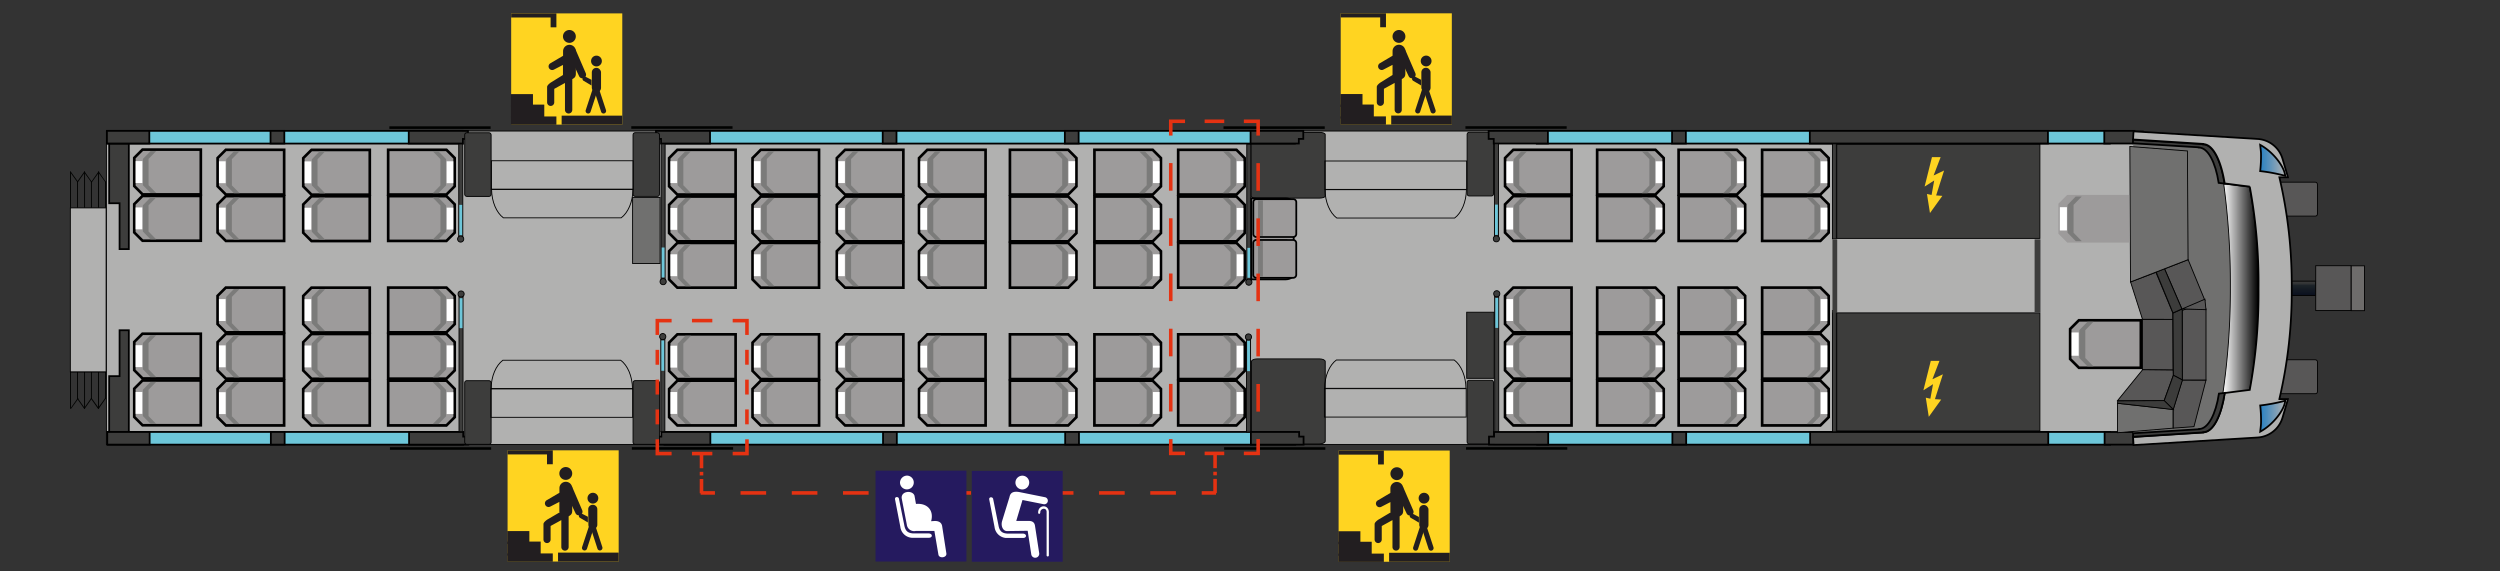 <svg xmlns="http://www.w3.org/2000/svg" xmlns:xlink="http://www.w3.org/1999/xlink" viewBox="0 0 700 160"><rect x="0" y="0" width="700" height="160" fill="#333333" stroke="none"/><defs><style>.cls-1,.cls-14{fill:#b1b1b0;}.cls-1,.cls-10,.cls-11,.cls-12,.cls-13,.cls-14,.cls-15,.cls-16,.cls-17,.cls-19,.cls-2,.cls-22,.cls-3,.cls-4,.cls-6,.cls-8{stroke:#000;}.cls-1,.cls-10,.cls-11,.cls-12,.cls-13,.cls-14,.cls-15,.cls-16,.cls-17,.cls-19,.cls-2,.cls-22,.cls-26,.cls-27,.cls-28,.cls-29,.cls-3,.cls-30,.cls-31,.cls-32,.cls-33,.cls-34,.cls-35,.cls-4,.cls-6,.cls-8{stroke-miterlimit:10;}.cls-1,.cls-10,.cls-11,.cls-12,.cls-13,.cls-17,.cls-3,.cls-6,.cls-8{stroke-width:0.25px;}.cls-2,.cls-3,.cls-5{fill:#3d3d3c;}.cls-14,.cls-15,.cls-16,.cls-2,.cls-22,.cls-4{stroke-width:0.5px;}.cls-4,.cls-7{fill:#6dc6d9;}.cls-26,.cls-27,.cls-28,.cls-29,.cls-30,.cls-31,.cls-32,.cls-33,.cls-34,.cls-35,.cls-6{fill:none;}.cls-8,.cls-9{fill:#70706f;}.cls-10{fill:url(#linear-gradient);}.cls-11{fill:#585757;}.cls-12{fill:url(#linear-gradient-2);}.cls-13{fill:#3c3c3b;}.cls-15{fill:url(#Fading_Sky_2);}.cls-16{fill:url(#Fading_Sky_2-2);}.cls-17{fill:#6e6c6b;}.cls-18{fill:#000100;}.cls-19,.cls-22,.cls-23{fill:#9d9b9b;}.cls-19{stroke-width:0.75px;}.cls-20{fill:#7b7b7a;}.cls-21,.cls-37{fill:#fff;}.cls-24,.cls-38{fill:#ffd421;}.cls-25{fill:#221e20;}.cls-26,.cls-27,.cls-28,.cls-29,.cls-30,.cls-31,.cls-32,.cls-33,.cls-34,.cls-35{stroke:#e53212;}.cls-27{stroke-dasharray:5.49 5.49;}.cls-28{stroke-dasharray:7.73 7.73;}.cls-29{stroke-dasharray:7.73 7.73 7.73 7.73;}.cls-30{stroke-dasharray:5.7 5.7;}.cls-31{stroke-dasharray:4.17 4.17;}.cls-32{stroke-dasharray:4.17 4.17 4.17 4.17;}.cls-33{stroke-dasharray:1 1;}.cls-34{stroke-dasharray:7.17 7.17;}.cls-35{stroke-dasharray:7.17 7.17 7.17 7.17;}.cls-36{fill:#251a5f;}.cls-37,.cls-38{fill-rule:evenodd;}</style><linearGradient id="linear-gradient" x1="644.75" y1="82.75" x2="644.75" y2="78.71" gradientUnits="userSpaceOnUse"><stop offset="0.1" stop-color="#0c111f"/><stop offset="0.71" stop-color="#07131d" stop-opacity="0.5"/><stop offset="1" stop-color="#6a6968" stop-opacity="0"/></linearGradient><linearGradient id="linear-gradient-2" x1="622.35" y1="81.02" x2="632.27" y2="81.02" gradientUnits="userSpaceOnUse"><stop offset="0" stop-color="#fff"/><stop offset="1"/></linearGradient><linearGradient id="Fading_Sky_2" x1="632.85" y1="44.9" x2="639.85" y2="44.9" gradientUnits="userSpaceOnUse"><stop offset="0" stop-color="#2780c2"/><stop offset="1" stop-color="#2780c2" stop-opacity="0"/></linearGradient><linearGradient id="Fading_Sky_2-2" x1="632.86" y1="-14.56" x2="639.86" y2="-14.56" gradientTransform="matrix(1, 0, 0, -1, 0, 101.98)" xlink:href="#Fading_Sky_2"/></defs><title>Type72_vogn4_BMb72</title><g id="Type72_vogn4_BMb72"><g id="VOGNKASSE"><rect class="cls-1" x="29.79" y="36.69" width="570.33" height="87.75"/><polygon class="cls-2" points="33.48 69.75 36.07 69.75 36.07 40.13 30.57 40.13 30.57 56.91 33.48 56.91 33.48 69.75"/><polygon class="cls-2" points="33.48 92.47 33.48 105.32 30.57 105.32 30.57 121.05 36.07 121.05 36.07 92.47 33.48 92.47"/><rect class="cls-3" x="410.79" y="106.48" width="7.39" height="17.82" rx="0.57" ry="0.57"/><path class="cls-3" d="M371.05,54.88c0,.33-.71.59-1.59.59H351.84c-.88,0-1.59-.26-1.59-.59V37.65c0-.32.71-.58,1.59-.58h17.62c.88,0,1.59.26,1.59.58Z"/><rect class="cls-3" x="410.79" y="37.05" width="7.39" height="17.82" rx="0.57" ry="0.57"/><path class="cls-3" d="M369.47,100.49H352c-.88,0-1.59.34-1.59.76V121h12.49v3.27h6.58c.87,0,1.58-.34,1.58-.76v-22.3C371.05,100.83,370.34,100.49,369.47,100.49Z"/><rect class="cls-4" x="185.97" y="36.64" width="176.59" height="3.56"/><rect class="cls-2" x="247.16" y="36.64" width="3.86" height="3.54"/><rect class="cls-2" x="298.16" y="36.64" width="3.86" height="3.54"/><rect class="cls-4" x="30.12" y="36.64" width="99.43" height="3.56"/><rect class="cls-2" x="75.75" y="36.64" width="3.86" height="3.54"/><rect class="cls-2" x="29.94" y="36.64" width="11.87" height="3.54"/><polygon class="cls-2" points="131.03 38.9 129.61 38.9 129.61 40.19 114.45 40.19 114.45 36.64 129.61 36.64 129.61 36.65 131.03 36.65 131.03 38.9"/><polygon class="cls-2" points="363.67 38.89 363.67 40.19 350.16 40.19 350.16 36.64 363.46 36.64 363.46 36.64 364.92 36.64 364.92 38.89 363.67 38.89"/><rect class="cls-4" x="430.31" y="36.64" width="160.43" height="3.56"/><rect class="cls-2" x="468.18" y="36.64" width="3.86" height="3.54"/><rect class="cls-2" x="506.75" y="36.64" width="66.67" height="3.54"/><polygon class="cls-2" points="416.82 38.9 418.25 38.9 418.25 40.19 433.41 40.19 433.41 36.64 418.25 36.64 418.25 36.65 416.82 36.65 416.82 38.9"/><polygon class="cls-2" points="198.81 40.19 185.08 40.19 185.08 38.89 183.67 38.89 183.67 36.64 185.13 36.64 185.13 36.64 198.81 36.64 198.81 40.19"/><rect class="cls-2" x="589.2" y="36.64" width="8.45" height="3.54"/><rect class="cls-4" x="186.06" y="120.94" width="176.59" height="3.56"/><rect class="cls-2" x="247.25" y="120.95" width="3.86" height="3.54"/><rect class="cls-2" x="298.25" y="120.95" width="3.86" height="3.54"/><rect class="cls-4" x="30.21" y="120.94" width="99.43" height="3.56"/><rect class="cls-2" x="75.84" y="120.95" width="3.86" height="3.54"/><rect class="cls-2" x="30.03" y="120.95" width="11.87" height="3.54"/><polygon class="cls-2" points="131.12 122.25 129.7 122.25 129.7 120.95 114.54 120.95 114.54 124.5 129.7 124.5 129.7 124.49 131.12 124.49 131.12 122.25"/><polygon class="cls-2" points="363.76 122.25 363.76 120.95 350.25 120.95 350.25 124.5 363.55 124.5 363.55 124.5 365 124.5 365 122.25 363.76 122.25"/><rect class="cls-4" x="430.4" y="120.94" width="160.43" height="3.56"/><rect class="cls-2" x="468.27" y="120.95" width="3.86" height="3.54"/><rect class="cls-2" x="506.84" y="120.95" width="66.67" height="3.54"/><polygon class="cls-2" points="416.92 122.25 418.34 122.25 418.34 120.95 433.5 120.95 433.5 124.5 418.34 124.5 418.34 124.49 416.92 124.49 416.92 122.25"/><polygon class="cls-2" points="198.9 120.95 185.17 120.95 185.17 122.25 183.76 122.25 183.76 124.5 185.21 124.5 185.21 124.5 198.9 124.5 198.9 120.95"/><rect class="cls-2" x="589.29" y="120.95" width="8.07" height="3.54"/><rect class="cls-3" x="514.29" y="40.42" width="56.88" height="26.33"/><rect class="cls-3" x="514.29" y="87.61" width="56.88" height="33.02"/><rect class="cls-3" x="513.08" y="40.28" width="1.09" height="26.6"/><rect class="cls-3" x="513.08" y="86.94" width="1.09" height="33.97"/><rect class="cls-5" x="569.69" y="67.02" width="1.64" height="20.46"/><rect class="cls-5" x="513.09" y="67.06" width="1.33" height="20.46"/><rect class="cls-3" x="130.12" y="106.59" width="7.39" height="17.82" rx="0.57" ry="0.57"/><rect class="cls-3" x="177.25" y="106.58" width="7.39" height="17.82" rx="0.57" ry="0.57"/><rect class="cls-3" x="130.12" y="37.17" width="7.39" height="17.82" rx="0.57" ry="0.57"/><rect class="cls-3" x="177.25" y="37.16" width="7.39" height="17.82" rx="0.57" ry="0.57"/><path class="cls-6" d="M171.45,53.06H137.64c.06,3.5,1.39,6.5,3.3,7.93h33c1.91-1.43,3.24-4.43,3.3-7.93h-5.76Z"/><rect class="cls-6" x="137.59" y="45.01" width="39.7" height="7.95"/><path class="cls-6" d="M404.83,53.12H371c.05,3.5,1.38,6.5,3.3,7.93h33c1.91-1.43,3.24-4.43,3.3-7.93h-5.76Z"/><rect class="cls-6" x="370.97" y="45.08" width="39.7" height="7.95"/><path class="cls-6" d="M171.31,108.8H137.5c.06-3.5,1.39-6.51,3.3-7.93h33c1.92,1.42,3.25,4.43,3.3,7.93h-5.75Z"/><rect class="cls-6" x="137.45" y="108.9" width="39.7" height="7.95"/><path class="cls-6" d="M404.69,108.73H370.88c.06-3.51,1.39-6.51,3.3-7.93h33c1.91,1.42,3.24,4.42,3.3,7.93Z"/><rect class="cls-6" x="370.83" y="108.83" width="39.7" height="7.95"/><rect class="cls-3" x="418.51" y="82.73" width="1.13" height="38.08"/><rect class="cls-7" x="418.69" y="83.43" width="0.8" height="8.38"/><rect class="cls-3" x="418.44" y="40.25" width="1.13" height="26.01"/><circle class="cls-3" cx="418.98" cy="66.86" r="0.86"/><rect class="cls-7" x="418.6" y="57.29" width="0.8" height="8.49"/><circle class="cls-3" cx="419.09" cy="82.25" r="0.86"/><rect class="cls-3" x="128.52" y="82.8" width="1.13" height="38.08"/><rect class="cls-7" x="128.7" y="83.5" width="0.8" height="8.38"/><rect class="cls-3" x="128.45" y="40.32" width="1.13" height="26.01"/><path class="cls-3" d="M129.85,66.93a.86.86,0,1,0-.86.86A.86.86,0,0,0,129.85,66.93Z"/><rect class="cls-7" x="128.61" y="57.36" width="0.8" height="8.49"/><circle class="cls-3" cx="129.1" cy="82.32" r="0.86"/><rect class="cls-3" x="185.1" y="40.3" width="1.13" height="38.08"/><rect class="cls-7" x="185.27" y="69.3" width="0.8" height="8.38"/><rect class="cls-3" x="185.03" y="94.86" width="1.13" height="26.01"/><path class="cls-3" d="M186.43,94.25a.86.86,0,1,1-.86-.86A.86.86,0,0,1,186.43,94.25Z"/><rect class="cls-7" x="185.18" y="95.33" width="0.8" height="8.49"/><path class="cls-3" d="M186.54,78.86a.86.86,0,1,1-.86-.86A.86.86,0,0,1,186.54,78.86Z"/><rect class="cls-3" x="349.1" y="40.4" width="1.13" height="38.08"/><rect class="cls-7" x="349.28" y="69.4" width="0.8" height="8.38"/><rect class="cls-3" x="349.03" y="94.95" width="1.13" height="26.01"/><path class="cls-3" d="M350.43,94.35a.86.86,0,1,1-.85-.86A.86.86,0,0,1,350.43,94.35Z"/><rect class="cls-7" x="349.19" y="95.43" width="0.8" height="8.49"/><path class="cls-3" d="M350.54,79a.86.86,0,1,1-.86-.86A.86.86,0,0,1,350.54,79Z"/><rect class="cls-3" x="410.68" y="87.42" width="7.69" height="18.51"/><rect class="cls-8" x="177.13" y="55.27" width="7.69" height="18.51"/><polygon class="cls-9" points="635.81 41.93 597.3 39.92 597.3 77.01 603.6 77.01 603.6 112.26 597.3 112.26 597.3 121.76 636.13 119.5 635.81 41.93"/><rect class="cls-10" x="641.1" y="78.71" width="7.3" height="4.04"/><rect class="cls-11" x="636.5" y="51.01" width="12.38" height="9.5" rx="0.57" ry="0.57"/><rect class="cls-11" x="636.51" y="100.74" width="12.38" height="9.5" rx="0.57" ry="0.57"/><path class="cls-12" d="M629.82,52.38l-7.18-.88a207.85,207.85,0,0,1,1.86,28.55,203.19,203.19,0,0,1-2.15,30.49l7.47-.92A147.07,147.07,0,0,0,632.27,81,147.07,147.07,0,0,0,629.82,52.38Z"/><path class="cls-2" d="M616.89,40.43h0v-.07l-19.63-1.24-.06,1,18.45,1.13v.05h0c2.54,0,4.7,4.11,5.58,9.91l1.09.13h0l.54.06v0C621.92,45,619.6,40.43,616.89,40.43Z"/><polygon class="cls-8" points="608.48 114.63 592.88 112.93 592.92 121.16 608.48 119.88 608.48 114.63"/><polygon class="cls-11" points="608.45 103.62 599.88 103.55 599.88 89.43 608.38 89.43 608.45 103.62"/><polygon class="cls-11" points="608.38 87.6 603.65 76.25 596.56 78.94 599.9 89.41 608.38 89.42 608.38 87.6"/><polygon class="cls-11" points="608.52 105.11 605.95 112.2 592.89 112.2 599.94 103.52 608.48 103.62 608.52 105.11"/><polygon class="cls-11" points="608.51 119.88 614.31 119.46 617.68 106.44 611.05 106.4 608.51 114.6 608.51 119.88"/><rect class="cls-11" x="611.05" y="86.5" width="6.63" height="19.9"/><polygon class="cls-13" points="611.05 106.37 608.55 105.05 608.44 87.69 611.01 86.51 611.05 106.37"/><polygon class="cls-11" points="617.4 84.18 611.11 86.91 606.08 75.28 612.67 72.7 617.4 84.18"/><polygon class="cls-13" points="608.51 114.64 605.98 112.18 608.55 105.09 611.08 106.41 608.51 114.64"/><polygon class="cls-13" points="610.91 86.5 608.44 87.61 603.75 76.2 606.06 75.25 610.91 86.5"/><polygon class="cls-13" points="608.51 114.68 592.92 112.91 592.95 112.25 605.98 112.17 608.51 114.68"/><polygon class="cls-11" points="611.01 86.49 617.37 83.77 617.67 86.71 611.01 86.49"/><polygon class="cls-8" points="612.66 72.7 596.54 78.95 596.36 41.02 612.48 42.27 612.66 72.7"/><path class="cls-14" d="M641.69,80.72h0a132.14,132.14,0,0,0-3.46-31.07h2.39l-.15-.56-1.41-4.78a7.76,7.76,0,0,0-6.92-5.4h0l-34.75-2.13-.14,2.27,19.66,1.24v.07h0c2.72,0,5,4.57,6,11l1.17.15h0l3.47.45,2.38.29a147,147,0,0,1,2.45,28.46h0a147.19,147.19,0,0,1-2.45,28.46l-2.38.29-3.47.44h0l-1.17.15c-.94,6.45-3.26,11-6,11h0v.06l-19.65,1.25.14,2.26,34.74-2.12h0a7.78,7.78,0,0,0,6.92-5.41l1.41-4.78.14-.56h-2.39A132,132,0,0,0,641.69,80.72Z"/><path class="cls-2" d="M616.92,121h0v.06l-19.64,1.25,0-1,18.45-1.13v-.06h0c2.53,0,4.7-4.11,5.57-9.91l1.1-.13h0l.54-.07v0C621.94,116.48,619.63,121,616.92,121Z"/><path class="cls-15" d="M632.85,47.91a47.18,47.18,0,0,1,7,1.32c-.16-2.36-3.16-6.57-7-8.67.08.88.21,1.66.23,2.46A37.28,37.28,0,0,1,632.85,47.91Z"/><path class="cls-16" d="M632.86,113.53a47.08,47.08,0,0,0,7-1.33c-.16,2.37-3.16,6.57-7,8.67.08-.87.21-1.65.23-2.45A37.19,37.19,0,0,0,632.86,113.53Z"/><rect class="cls-11" x="648.4" y="74.4" width="9.93" height="12.56"/><rect class="cls-17" x="658.34" y="74.43" width="3.72" height="12.56"/><path class="cls-18" d="M29.54,51.07l.07,0a.12.12,0,0,0,0-.17L27.7,48.1a.13.13,0,0,0-.21.14l2,2.78A.12.12,0,0,0,29.54,51.07Z"/><path class="cls-18" d="M25.64,51.06a.14.14,0,0,0,.1-.06l2-2.77a.13.13,0,0,0-.21-.15l-1.95,2.78a.13.13,0,0,0,0,.17A.13.13,0,0,0,25.64,51.06Z"/><path class="cls-18" d="M25.62,51.06a.09.09,0,0,0,.07,0,.12.12,0,0,0,0-.17l-1.95-2.78a.13.13,0,0,0-.17,0,.13.13,0,0,0,0,.18L25.52,51A.11.11,0,0,0,25.62,51.06Z"/><path class="cls-18" d="M21.71,51a.16.16,0,0,0,.11,0l1.94-2.78a.12.12,0,0,0,0-.17.12.12,0,0,0-.17,0l-1.95,2.77a.14.14,0,0,0,0,.18Z"/><path class="cls-18" d="M21.75,51a.1.1,0,0,0,.07,0,.12.12,0,0,0,0-.17l-2-2.78a.12.12,0,0,0-.17,0,.12.12,0,0,0,0,.17L21.65,51A.12.12,0,0,0,21.75,51Z"/><path class="cls-18" d="M29.54,58.44a.13.13,0,0,0,.13-.13V50.92a.12.12,0,0,0-.13-.12.12.12,0,0,0-.12.12v7.39A.12.12,0,0,0,29.54,58.44Z"/><path class="cls-18" d="M25.6,58.39a.12.12,0,0,0,.12-.13V50.87a.12.12,0,0,0-.12-.13.13.13,0,0,0-.13.13v7.39A.13.13,0,0,0,25.6,58.39Z"/><path class="cls-18" d="M21.7,58.44a.12.12,0,0,0,.12-.12v-7.4a.12.12,0,0,0-.12-.12.12.12,0,0,0-.13.12v7.4A.13.13,0,0,0,21.7,58.44Z"/><path class="cls-18" d="M19.75,58.46a.12.12,0,0,0,.13-.12V48.15a.13.13,0,0,0-.13-.13.12.12,0,0,0-.12.13V58.34A.12.12,0,0,0,19.75,58.46Z"/><path class="cls-18" d="M27.58,58.46a.12.12,0,0,0,.12-.12V48.13a.12.12,0,0,0-.12-.12.13.13,0,0,0-.13.12V58.34A.12.12,0,0,0,27.58,58.46Z"/><path class="cls-18" d="M23.68,58.44a.13.13,0,0,0,.13-.13V48.13a.12.12,0,0,0-.13-.12.12.12,0,0,0-.12.12V58.31A.12.12,0,0,0,23.68,58.44Z"/><path class="cls-18" d="M19.72,58.46h9.77a.12.12,0,0,0,.12-.12.12.12,0,0,0-.12-.13H19.72a.13.13,0,0,0-.13.13A.12.12,0,0,0,19.72,58.46Z"/><path class="cls-18" d="M27.59,114.42a.14.14,0,0,0,.11-.06l1.94-2.77a.13.13,0,0,0,0-.18.14.14,0,0,0-.17,0l-2,2.78a.13.13,0,0,0,0,.17A.11.11,0,0,0,27.59,114.42Z"/><path class="cls-18" d="M27.58,114.43a.12.12,0,0,0,.08,0,.13.13,0,0,0,0-.17l-2-2.78a.13.13,0,0,0-.21.14l1.95,2.78A.14.14,0,0,0,27.58,114.43Z"/><path class="cls-18" d="M23.67,114.43a.12.12,0,0,0,.1-.05l1.95-2.78a.12.12,0,0,0-.2-.14l-1.95,2.78a.12.12,0,0,0,0,.17A.1.1,0,0,0,23.67,114.43Z"/><path class="cls-18" d="M23.66,114.45l.07,0a.13.13,0,0,0,0-.18l-1.94-2.77a.13.13,0,0,0-.18,0,.13.13,0,0,0,0,.17l1.95,2.78A.12.12,0,0,0,23.66,114.45Z"/><path class="cls-18" d="M19.8,114.46a.1.1,0,0,0,.1,0l2-2.77a.13.13,0,0,0,0-.18.13.13,0,0,0-.17,0l-1.95,2.78a.12.12,0,0,0,0,.17A.1.1,0,0,0,19.8,114.46Z"/><path class="cls-18" d="M29.54,111.67a.13.13,0,0,0,.13-.13v-7.39a.13.13,0,0,0-.13-.13.12.12,0,0,0-.12.13v7.39A.12.12,0,0,0,29.54,111.67Z"/><path class="cls-18" d="M25.6,111.72a.12.12,0,0,0,.12-.13V104.2a.12.12,0,0,0-.12-.12.12.12,0,0,0-.13.12v7.39A.13.13,0,0,0,25.6,111.72Z"/><path class="cls-18" d="M21.7,111.67a.12.12,0,0,0,.12-.13v-7.39a.12.12,0,0,0-.12-.13.13.13,0,0,0-.13.13v7.39A.13.13,0,0,0,21.7,111.67Z"/><path class="cls-18" d="M19.75,114.44a.13.13,0,0,0,.13-.12v-10.2a.12.12,0,0,0-.13-.12.12.12,0,0,0-.12.12v10.2A.12.12,0,0,0,19.75,114.44Z"/><path class="cls-18" d="M27.58,114.45a.12.12,0,0,0,.12-.12V104.12a.12.12,0,0,0-.12-.12.12.12,0,0,0-.13.12v10.21A.12.12,0,0,0,27.58,114.45Z"/><path class="cls-18" d="M23.68,114.45a.12.12,0,0,0,.13-.12V104.15a.13.13,0,0,0-.13-.13.12.12,0,0,0-.12.13v10.18A.12.12,0,0,0,23.68,114.45Z"/><path class="cls-18" d="M19.72,104.25h9.77a.12.12,0,0,0,.12-.13.12.12,0,0,0-.12-.12H19.72a.12.12,0,0,0-.13.12A.13.13,0,0,0,19.72,104.25Z"/><rect class="cls-1" x="19.69" y="58.21" width="10.02" height="45.91"/><rect class="cls-18" x="109.02" y="35.37" width="28.35" height="0.72"/><rect class="cls-18" x="176.76" y="35.34" width="28.35" height="0.72"/><rect class="cls-18" x="342.58" y="35.37" width="28.35" height="0.72"/><rect class="cls-18" x="410.32" y="35.34" width="28.35" height="0.72"/><rect class="cls-18" x="109.18" y="125.22" width="28.35" height="0.72"/><rect class="cls-18" x="176.92" y="125.2" width="28.35" height="0.72"/><rect class="cls-18" x="342.75" y="125.22" width="28.35" height="0.72"/><rect class="cls-18" x="410.49" y="125.2" width="28.35" height="0.72"/></g><g id="SETER_72" data-name="SETER 72"><polygon class="cls-19" points="127.32 103.72 127.32 95.8 125.02 93.49 108.69 93.49 108.69 106.03 125 106.03 127.32 103.72"/><polygon class="cls-20" points="124.91 96.1 124.91 96.1 122.77 93.91 121.17 93.91 123.32 96.1 123.32 96.1 123.32 103.45 123.32 103.45 121.17 105.65 122.77 105.65 124.89 103.48 124.91 103.48 124.91 96.1"/><rect class="cls-21" x="125.07" y="96.71" width="1.87" height="6.13"/><polygon class="cls-19" points="127.32 90.75 127.32 82.83 125.02 80.53 108.69 80.53 108.69 93.06 125 93.06 127.32 90.75"/><polygon class="cls-20" points="124.91 83.13 124.91 83.13 122.77 80.94 121.18 80.94 123.32 83.13 123.32 83.13 123.32 90.48 123.32 90.48 121.18 92.67 122.77 92.67 124.89 90.5 124.91 90.5 124.91 83.13"/><rect class="cls-21" x="125.07" y="83.75" width="1.87" height="6.13"/><polygon class="cls-19" points="127.32 116.81 127.32 108.89 125.02 106.58 108.69 106.58 108.69 119.12 125 119.12 127.32 116.81"/><polygon class="cls-20" points="124.91 109.19 124.91 109.19 122.77 107 121.17 107 123.32 109.19 123.32 109.19 123.32 116.54 123.32 116.54 121.17 118.73 122.77 118.73 124.89 116.57 124.91 116.57 124.91 109.19"/><rect class="cls-21" x="125.07" y="109.81" width="1.87" height="6.13"/><polygon class="cls-19" points="127.32 65.14 127.32 57.22 125.02 54.92 108.69 54.92 108.69 67.46 125 67.46 127.32 65.14"/><polygon class="cls-20" points="124.91 57.52 124.9 57.52 122.76 55.33 121.17 55.33 123.31 57.52 123.32 57.52 123.32 64.88 123.31 64.88 121.17 67.07 122.76 67.07 124.88 64.9 124.91 64.9 124.91 57.52"/><rect class="cls-21" x="125.07" y="58.14" width="1.87" height="6.13"/><polygon class="cls-19" points="127.31 52.16 127.31 44.24 125.01 41.94 108.68 41.94 108.68 54.48 124.99 54.48 127.31 52.16"/><polygon class="cls-20" points="124.9 44.55 124.9 44.55 122.75 42.36 121.17 42.36 123.31 44.55 123.31 44.55 123.31 51.91 123.31 51.91 121.17 54.1 122.75 54.1 124.88 51.93 124.9 51.93 124.9 44.55"/><rect class="cls-21" x="125.06" y="45.16" width="1.87" height="6.13"/><polygon class="cls-19" points="84.9 103.74 84.9 95.82 87.2 93.52 103.53 93.52 103.53 106.06 87.22 106.06 84.9 103.74"/><polygon class="cls-20" points="87.31 96.13 87.31 96.13 89.46 93.94 91.05 93.94 88.91 96.13 88.9 96.13 88.9 103.48 88.91 103.48 91.05 105.67 89.46 105.67 87.34 103.5 87.31 103.5 87.31 96.13"/><rect class="cls-21" x="85.29" y="96.74" width="1.87" height="6.13"/><polygon class="cls-19" points="84.9 90.77 84.9 82.86 87.2 80.55 103.53 80.55 103.53 93.09 87.22 93.09 84.9 90.77"/><polygon class="cls-20" points="87.31 83.16 87.31 83.16 89.45 80.97 91.04 80.97 88.9 83.16 88.9 83.16 88.9 90.51 88.9 90.51 91.04 92.7 89.45 92.7 87.33 90.53 87.31 90.53 87.31 83.16"/><rect class="cls-21" x="85.28" y="83.77" width="1.87" height="6.13"/><polygon class="cls-19" points="84.9 116.83 84.9 108.92 87.2 106.61 103.53 106.61 103.53 119.15 87.22 119.15 84.9 116.83"/><polygon class="cls-20" points="87.31 109.22 87.31 109.22 89.46 107.03 91.05 107.03 88.91 109.22 88.9 109.22 88.9 116.57 88.91 116.57 91.05 118.76 89.46 118.76 87.34 116.59 87.31 116.59 87.31 109.22"/><rect class="cls-21" x="85.29" y="109.83" width="1.87" height="6.13"/><polygon class="cls-19" points="84.9 65.17 84.9 57.25 87.2 54.95 103.53 54.95 103.53 67.49 87.22 67.49 84.9 65.17"/><polygon class="cls-20" points="87.31 57.55 87.32 57.55 89.46 55.36 91.05 55.36 88.91 57.55 88.9 57.55 88.9 64.91 88.91 64.91 91.05 67.1 89.46 67.1 87.34 64.93 87.31 64.93 87.31 57.55"/><rect class="cls-21" x="85.29" y="58.17" width="1.87" height="6.13"/><polygon class="cls-19" points="84.91 52.19 84.91 44.27 87.21 41.97 103.54 41.97 103.54 54.51 87.23 54.51 84.91 52.19"/><polygon class="cls-20" points="87.32 44.58 87.33 44.58 89.47 42.38 91.05 42.38 88.92 44.58 88.91 44.58 88.91 51.93 88.92 51.93 91.05 54.13 89.47 54.13 87.35 51.95 87.32 51.95 87.32 44.58"/><rect class="cls-21" x="85.29" y="45.19" width="1.87" height="6.13"/><polygon class="cls-19" points="60.92 103.72 60.92 95.8 63.22 93.49 79.55 93.49 79.55 106.03 63.24 106.03 60.92 103.72"/><polygon class="cls-20" points="63.33 96.1 63.33 96.1 65.48 93.91 67.06 93.91 64.92 96.1 64.92 96.1 64.92 103.45 64.92 103.45 67.06 105.65 65.48 105.65 63.35 103.48 63.33 103.48 63.33 96.1"/><rect class="cls-21" x="61.31" y="96.71" width="1.87" height="6.13"/><polygon class="cls-19" points="60.92 90.75 60.92 82.83 63.22 80.53 79.55 80.53 79.55 93.06 63.24 93.06 60.92 90.75"/><polygon class="cls-20" points="63.33 83.13 63.33 83.13 65.47 80.94 67.06 80.94 64.92 83.13 64.92 83.13 64.92 90.48 64.92 90.48 67.06 92.67 65.47 92.67 63.35 90.5 63.33 90.5 63.33 83.13"/><rect class="cls-21" x="61.3" y="83.75" width="1.87" height="6.13"/><polygon class="cls-19" points="60.92 116.81 60.92 108.89 63.22 106.58 79.55 106.58 79.55 119.12 63.24 119.12 60.92 116.81"/><polygon class="cls-20" points="63.33 109.19 63.33 109.19 65.48 107 67.06 107 64.92 109.19 64.92 109.19 64.92 116.54 64.92 116.54 67.06 118.73 65.48 118.73 63.35 116.57 63.33 116.57 63.33 109.19"/><rect class="cls-21" x="61.31" y="109.81" width="1.87" height="6.13"/><polygon class="cls-19" points="60.92 65.14 60.92 57.22 63.22 54.92 79.55 54.92 79.55 67.46 63.24 67.46 60.92 65.14"/><polygon class="cls-20" points="63.33 57.52 63.34 57.52 65.48 55.33 67.07 55.33 64.93 57.52 64.92 57.52 64.92 64.88 64.93 64.88 67.07 67.07 65.48 67.07 63.36 64.9 63.33 64.9 63.33 57.52"/><rect class="cls-21" x="61.31" y="58.14" width="1.87" height="6.13"/><polygon class="cls-19" points="60.93 52.16 60.93 44.24 63.23 41.94 79.56 41.94 79.56 54.48 63.25 54.48 60.93 52.16"/><polygon class="cls-20" points="63.34 44.55 63.34 44.55 65.49 42.36 67.07 42.36 64.94 44.55 64.93 44.55 64.93 51.91 64.94 51.91 67.07 54.1 65.49 54.1 63.37 51.93 63.34 51.93 63.34 44.55"/><rect class="cls-21" x="61.31" y="45.16" width="1.87" height="6.13"/><polygon class="cls-19" points="37.59 103.66 37.59 95.74 39.89 93.44 56.22 93.44 56.22 105.97 39.91 105.97 37.59 103.66"/><polygon class="cls-20" points="40 96.04 40 96.04 42.15 93.85 43.73 93.85 41.59 96.04 41.59 96.04 41.59 103.4 41.59 103.4 43.73 105.59 42.15 105.59 40.02 103.42 40 103.42 40 96.04"/><rect class="cls-21" x="37.97" y="96.66" width="1.87" height="6.13"/><polygon class="cls-19" points="37.59 116.75 37.59 108.83 39.89 106.53 56.22 106.53 56.22 119.07 39.91 119.07 37.59 116.75"/><polygon class="cls-20" points="40 109.13 40 109.13 42.15 106.94 43.73 106.94 41.59 109.13 41.59 109.13 41.59 116.49 41.59 116.49 43.73 118.68 42.15 118.68 40.02 116.51 40 116.51 40 109.13"/><rect class="cls-21" x="37.97" y="109.75" width="1.87" height="6.13"/><polygon class="cls-19" points="37.59 65.08 37.59 57.16 39.89 54.86 56.22 54.86 56.22 67.4 39.91 67.4 37.59 65.08"/><polygon class="cls-20" points="40 57.47 40.01 57.47 42.15 55.27 43.74 55.27 41.6 57.47 41.59 57.47 41.59 64.83 41.6 64.83 43.74 67.02 42.15 67.02 40.03 64.85 40 64.85 40 57.47"/><rect class="cls-21" x="37.97" y="58.08" width="1.87" height="6.13"/><polygon class="cls-19" points="37.6 52.11 37.6 44.19 39.9 41.89 56.23 41.89 56.23 54.43 39.92 54.43 37.6 52.11"/><polygon class="cls-20" points="40.01 44.49 40.01 44.49 42.16 42.3 43.74 42.3 41.6 44.49 41.6 44.49 41.6 51.85 41.6 51.85 43.74 54.04 42.16 54.04 40.03 51.87 40.01 51.87 40.01 44.49"/><rect class="cls-21" x="37.98" y="45.11" width="1.87" height="6.13"/><polygon class="cls-19" points="187.35 57.35 187.35 65.27 189.65 67.57 205.97 67.57 205.97 55.03 189.66 55.03 187.35 57.35"/><polygon class="cls-20" points="189.75 64.97 189.76 64.97 191.9 67.16 193.49 67.16 191.35 64.97 191.34 64.97 191.34 57.61 191.35 57.61 193.49 55.42 191.9 55.42 189.78 57.59 189.75 57.59 189.75 64.97"/><rect class="cls-21" x="187.73" y="58.22" width="1.87" height="6.13"/><polygon class="cls-19" points="187.35 70.33 187.35 78.25 189.65 80.55 205.97 80.55 205.97 68.01 189.66 68.01 187.35 70.33"/><polygon class="cls-20" points="189.75 77.94 189.76 77.94 191.9 80.13 193.49 80.13 191.35 77.94 191.34 77.94 191.34 70.59 191.35 70.59 193.49 68.4 191.9 68.4 189.78 70.57 189.75 70.57 189.75 77.94"/><rect class="cls-21" x="187.73" y="71.2" width="1.87" height="6.13"/><polygon class="cls-19" points="187.35 44.26 187.35 52.18 189.65 54.48 205.97 54.48 205.97 41.94 189.66 41.94 187.35 44.26"/><polygon class="cls-20" points="189.75 51.88 189.76 51.88 191.9 54.07 193.49 54.07 191.35 51.88 191.34 51.88 191.34 44.52 191.35 44.52 193.49 42.33 191.9 42.33 189.78 44.5 189.75 44.5 189.75 51.88"/><rect class="cls-21" x="187.73" y="45.13" width="1.87" height="6.13"/><polygon class="cls-19" points="187.35 95.93 187.35 103.85 189.65 106.15 205.97 106.15 205.97 93.61 189.66 93.61 187.35 95.93"/><polygon class="cls-20" points="189.75 103.54 189.76 103.54 191.9 105.73 193.49 105.73 191.35 103.54 191.34 103.54 191.34 96.19 191.35 96.19 193.49 94 191.9 94 189.78 96.17 189.75 96.17 189.75 103.54"/><rect class="cls-21" x="187.73" y="96.8" width="1.87" height="6.13"/><polygon class="cls-19" points="187.36 108.9 187.36 116.82 189.66 119.12 205.98 119.12 205.98 106.58 189.67 106.58 187.36 108.9"/><polygon class="cls-20" points="189.76 116.52 189.77 116.52 191.91 118.71 193.5 118.71 191.36 116.52 191.35 116.52 191.35 109.16 191.36 109.16 193.5 106.97 191.91 106.97 189.79 109.14 189.76 109.14 189.76 116.52"/><rect class="cls-21" x="187.73" y="109.77" width="1.87" height="6.13"/><polygon class="cls-19" points="210.71 57.35 210.71 65.27 213 67.57 229.33 67.57 229.33 55.03 213.02 55.03 210.71 57.35"/><polygon class="cls-20" points="213.11 64.97 213.12 64.97 215.26 67.16 216.85 67.16 214.71 64.97 214.7 64.97 214.7 57.61 214.71 57.61 216.85 55.42 215.26 55.42 213.14 57.59 213.11 57.59 213.11 64.97"/><rect class="cls-21" x="211.09" y="58.22" width="1.87" height="6.13"/><polygon class="cls-19" points="210.71 70.33 210.71 78.25 213 80.55 229.33 80.55 229.33 68.01 213.02 68.01 210.71 70.33"/><polygon class="cls-20" points="213.11 77.94 213.12 77.94 215.26 80.13 216.84 80.13 214.71 77.94 214.7 77.94 214.7 70.59 214.71 70.59 216.84 68.4 215.26 68.4 213.13 70.57 213.11 70.57 213.11 77.94"/><rect class="cls-21" x="211.09" y="71.2" width="1.87" height="6.13"/><polygon class="cls-19" points="210.71 44.26 210.71 52.18 213 54.48 229.33 54.48 229.33 41.94 213.02 41.94 210.71 44.26"/><polygon class="cls-20" points="213.11 51.88 213.12 51.88 215.26 54.07 216.85 54.07 214.71 51.88 214.7 51.88 214.7 44.52 214.71 44.52 216.85 42.33 215.26 42.33 213.14 44.5 213.11 44.5 213.11 51.88"/><rect class="cls-21" x="211.09" y="45.13" width="1.87" height="6.13"/><polygon class="cls-19" points="210.71 95.93 210.71 103.85 213 106.15 229.33 106.15 229.33 93.61 213.02 93.61 210.71 95.93"/><polygon class="cls-20" points="213.11 103.54 213.12 103.54 215.26 105.73 216.85 105.73 214.71 103.54 214.7 103.54 214.7 96.19 214.71 96.19 216.85 94 215.26 94 213.14 96.17 213.11 96.17 213.11 103.54"/><rect class="cls-21" x="211.09" y="96.8" width="1.87" height="6.13"/><polygon class="cls-19" points="210.71 108.9 210.71 116.82 213.01 119.12 229.34 119.12 229.34 106.58 213.03 106.58 210.71 108.9"/><polygon class="cls-20" points="213.12 116.52 213.13 116.52 215.27 118.71 216.86 118.71 214.72 116.52 214.71 116.52 214.71 109.16 214.72 109.16 216.86 106.97 215.27 106.97 213.15 109.14 213.12 109.14 213.12 116.52"/><rect class="cls-21" x="211.09" y="109.77" width="1.87" height="6.13"/><polygon class="cls-19" points="234.31 57.35 234.31 65.27 236.61 67.57 252.94 67.57 252.94 55.03 236.63 55.03 234.31 57.35"/><polygon class="cls-20" points="236.72 64.97 236.72 64.97 238.87 67.16 240.46 67.16 238.31 64.97 238.31 64.97 238.31 57.61 238.31 57.61 240.46 55.42 238.87 55.42 236.75 57.59 236.72 57.59 236.72 64.97"/><rect class="cls-21" x="234.7" y="58.22" width="1.87" height="6.13"/><polygon class="cls-19" points="234.31 70.33 234.31 78.25 236.61 80.55 252.94 80.55 252.94 68.01 236.63 68.01 234.31 70.33"/><polygon class="cls-20" points="236.72 77.94 236.72 77.94 238.87 80.13 240.45 80.13 238.31 77.94 238.31 77.94 238.31 70.59 238.31 70.59 240.45 68.4 238.87 68.4 236.74 70.57 236.72 70.57 236.72 77.94"/><rect class="cls-21" x="234.69" y="71.2" width="1.87" height="6.13"/><polygon class="cls-19" points="234.31 44.26 234.31 52.18 236.61 54.48 252.94 54.48 252.94 41.94 236.63 41.94 234.31 44.26"/><polygon class="cls-20" points="236.72 51.88 236.72 51.88 238.87 54.07 240.46 54.07 238.31 51.88 238.31 51.88 238.31 44.52 238.31 44.52 240.46 42.33 238.87 42.33 236.75 44.5 236.72 44.5 236.72 51.88"/><rect class="cls-21" x="234.7" y="45.13" width="1.87" height="6.13"/><polygon class="cls-19" points="234.31 95.93 234.31 103.85 236.61 106.15 252.94 106.15 252.94 93.61 236.63 93.61 234.31 95.93"/><polygon class="cls-20" points="236.72 103.54 236.73 103.54 238.87 105.73 240.46 105.73 238.32 103.54 238.31 103.54 238.31 96.19 238.32 96.19 240.46 94 238.87 94 236.75 96.17 236.72 96.17 236.72 103.54"/><rect class="cls-21" x="234.7" y="96.8" width="1.87" height="6.13"/><polygon class="cls-19" points="234.32 108.9 234.32 116.82 236.62 119.12 252.95 119.12 252.95 106.58 236.64 106.58 234.32 108.9"/><polygon class="cls-20" points="236.73 116.52 236.74 116.52 238.88 118.71 240.46 118.71 238.32 116.52 238.32 116.52 238.32 109.16 238.32 109.16 240.46 106.97 238.88 106.97 236.75 109.14 236.73 109.14 236.73 116.52"/><rect class="cls-21" x="234.7" y="109.77" width="1.87" height="6.13"/><polygon class="cls-19" points="257.33 57.35 257.33 65.27 259.63 67.57 275.96 67.57 275.96 55.03 259.64 55.03 257.33 57.35"/><polygon class="cls-20" points="259.73 64.97 259.74 64.97 261.88 67.16 263.47 67.16 261.33 64.97 261.32 64.97 261.32 57.61 261.33 57.61 263.47 55.42 261.88 55.42 259.76 57.59 259.73 57.59 259.73 64.97"/><rect class="cls-21" x="257.71" y="58.22" width="1.87" height="6.13"/><polygon class="cls-19" points="257.33 70.33 257.33 78.25 259.63 80.55 275.96 80.55 275.96 68.01 259.64 68.01 257.33 70.33"/><polygon class="cls-20" points="259.73 77.94 259.74 77.94 261.88 80.13 263.47 80.13 261.33 77.94 261.32 77.94 261.32 70.59 261.33 70.59 263.47 68.4 261.88 68.4 259.76 70.57 259.73 70.57 259.73 77.94"/><rect class="cls-21" x="257.71" y="71.2" width="1.87" height="6.13"/><polygon class="cls-19" points="257.33 44.26 257.33 52.18 259.63 54.48 275.96 54.48 275.96 41.94 259.64 41.94 257.33 44.26"/><polygon class="cls-20" points="259.73 51.88 259.74 51.88 261.88 54.07 263.47 54.07 261.33 51.88 261.32 51.88 261.32 44.52 261.33 44.52 263.47 42.33 261.88 42.33 259.76 44.5 259.73 44.5 259.73 51.88"/><rect class="cls-21" x="257.71" y="45.13" width="1.87" height="6.13"/><polygon class="cls-19" points="257.33 95.93 257.33 103.85 259.63 106.15 275.96 106.15 275.96 93.61 259.64 93.61 257.33 95.93"/><polygon class="cls-20" points="259.74 103.54 259.74 103.54 261.88 105.73 263.47 105.73 261.33 103.54 261.33 103.54 261.33 96.19 261.33 96.19 263.47 94 261.88 94 259.76 96.17 259.74 96.17 259.74 103.54"/><rect class="cls-21" x="257.71" y="96.8" width="1.87" height="6.13"/><polygon class="cls-19" points="257.34 108.9 257.34 116.82 259.64 119.12 275.97 119.12 275.97 106.58 259.65 106.58 257.34 108.9"/><polygon class="cls-20" points="259.74 116.52 259.75 116.52 261.89 118.71 263.48 118.71 261.34 116.52 261.33 116.52 261.33 109.16 261.34 109.16 263.48 106.97 261.89 106.97 259.77 109.14 259.74 109.14 259.74 116.52"/><rect class="cls-21" x="257.72" y="109.77" width="1.87" height="6.13"/><polygon class="cls-19" points="301.4 57.35 301.4 65.27 299.11 67.57 282.78 67.57 282.78 55.03 299.09 55.03 301.4 57.35"/><polygon class="cls-20" points="299 64.97 298.99 64.97 296.85 67.16 295.26 67.16 297.4 64.97 297.41 64.97 297.41 57.61 297.4 57.61 295.26 55.42 296.85 55.42 298.97 57.59 299 57.59 299 64.97"/><rect class="cls-21" x="299.16" y="58.22" width="1.87" height="6.13"/><polygon class="cls-19" points="301.4 70.33 301.4 78.25 299.11 80.55 282.78 80.55 282.78 68.01 299.09 68.01 301.4 70.33"/><polygon class="cls-20" points="299 77.94 299 77.94 296.85 80.13 295.26 80.13 297.4 77.94 297.41 77.94 297.41 70.59 297.4 70.59 295.26 68.4 296.85 68.4 298.98 70.57 299 70.57 299 77.94"/><rect class="cls-21" x="299.16" y="71.2" width="1.87" height="6.13"/><polygon class="cls-19" points="301.4 44.26 301.4 52.18 299.11 54.48 282.78 54.48 282.78 41.94 299.09 41.94 301.4 44.26"/><polygon class="cls-20" points="299 51.88 298.99 51.88 296.85 54.07 295.26 54.07 297.4 51.88 297.41 51.88 297.41 44.52 297.4 44.52 295.26 42.33 296.85 42.33 298.97 44.5 299 44.5 299 51.88"/><rect class="cls-21" x="299.16" y="45.13" width="1.87" height="6.13"/><polygon class="cls-19" points="301.4 95.93 301.4 103.85 299.11 106.15 282.78 106.15 282.78 93.61 299.09 93.61 301.4 95.93"/><polygon class="cls-20" points="299 103.54 298.99 103.54 296.85 105.73 295.26 105.73 297.4 103.54 297.41 103.54 297.41 96.19 297.4 96.19 295.26 94 296.85 94 298.97 96.17 299 96.17 299 103.54"/><rect class="cls-21" x="299.16" y="96.8" width="1.87" height="6.13"/><polygon class="cls-19" points="301.39 108.9 301.39 116.82 299.1 119.12 282.77 119.12 282.77 106.58 299.08 106.58 301.39 108.9"/><polygon class="cls-20" points="298.99 116.52 298.98 116.52 296.84 118.71 295.25 118.71 297.39 116.52 297.4 116.52 297.4 109.16 297.39 109.16 295.25 106.97 296.84 106.97 298.96 109.14 298.99 109.14 298.99 116.52"/><rect class="cls-21" x="299.15" y="109.77" width="1.87" height="6.13"/><polygon class="cls-19" points="325.06 57.35 325.06 65.27 322.77 67.57 306.44 67.57 306.44 55.03 322.75 55.03 325.06 57.35"/><polygon class="cls-20" points="322.66 64.97 322.65 64.97 320.51 67.16 318.92 67.16 321.06 64.97 321.07 64.97 321.07 57.61 321.06 57.61 318.92 55.42 320.51 55.42 322.63 57.59 322.66 57.59 322.66 64.97"/><rect class="cls-21" x="322.82" y="58.22" width="1.87" height="6.13"/><polygon class="cls-19" points="325.06 70.33 325.06 78.25 322.77 80.55 306.44 80.55 306.44 68.01 322.75 68.01 325.06 70.33"/><polygon class="cls-20" points="322.66 77.94 322.65 77.94 320.51 80.13 318.93 80.13 321.06 77.94 321.07 77.94 321.07 70.59 321.06 70.59 318.93 68.4 320.51 68.4 322.64 70.57 322.66 70.57 322.66 77.94"/><rect class="cls-21" x="322.82" y="71.2" width="1.87" height="6.13"/><polygon class="cls-19" points="325.06 44.26 325.06 52.18 322.77 54.48 306.44 54.48 306.44 41.94 322.75 41.94 325.06 44.26"/><polygon class="cls-20" points="322.66 51.88 322.65 51.88 320.51 54.07 318.92 54.07 321.06 51.88 321.07 51.88 321.07 44.52 321.06 44.52 318.92 42.33 320.51 42.33 322.63 44.5 322.66 44.5 322.66 51.88"/><rect class="cls-21" x="322.82" y="45.13" width="1.87" height="6.13"/><polygon class="cls-19" points="325.06 95.93 325.06 103.85 322.77 106.15 306.44 106.15 306.44 93.61 322.75 93.61 325.06 95.93"/><polygon class="cls-20" points="322.66 103.54 322.65 103.54 320.51 105.73 318.92 105.73 321.06 103.54 321.07 103.54 321.07 96.19 321.06 96.19 318.92 94 320.51 94 322.63 96.17 322.66 96.17 322.66 103.54"/><rect class="cls-21" x="322.82" y="96.8" width="1.87" height="6.13"/><polygon class="cls-19" points="325.06 108.9 325.06 116.82 322.76 119.12 306.43 119.12 306.43 106.58 322.74 106.58 325.06 108.9"/><polygon class="cls-20" points="322.65 116.52 322.64 116.52 320.5 118.71 318.92 118.71 321.05 116.52 321.06 116.52 321.06 109.16 321.05 109.16 318.92 106.97 320.5 106.97 322.62 109.14 322.65 109.14 322.65 116.52"/><rect class="cls-21" x="322.81" y="109.77" width="1.87" height="6.13"/><polygon class="cls-19" points="348.52 57.35 348.52 65.27 346.22 67.57 329.89 67.57 329.89 55.03 346.21 55.03 348.52 57.35"/><polygon class="cls-20" points="346.12 64.97 346.11 64.97 343.97 67.16 342.38 67.16 344.52 64.97 344.53 64.97 344.53 57.61 344.52 57.61 342.38 55.42 343.97 55.42 346.09 57.59 346.12 57.59 346.12 64.97"/><rect class="cls-21" x="346.27" y="58.22" width="1.87" height="6.13"/><polygon class="cls-19" points="348.52 70.33 348.52 78.25 346.22 80.55 329.89 80.55 329.89 68.01 346.21 68.01 348.52 70.33"/><polygon class="cls-20" points="346.12 77.94 346.11 77.94 343.97 80.13 342.38 80.13 344.52 77.94 344.53 77.94 344.53 70.59 344.52 70.59 342.38 68.4 343.97 68.4 346.09 70.57 346.12 70.57 346.12 77.94"/><rect class="cls-21" x="346.28" y="71.2" width="1.87" height="6.13"/><polygon class="cls-19" points="348.52 44.26 348.52 52.18 346.22 54.48 329.89 54.48 329.89 41.94 346.21 41.94 348.52 44.26"/><polygon class="cls-20" points="346.12 51.88 346.11 51.88 343.97 54.07 342.38 54.07 344.52 51.88 344.53 51.88 344.53 44.52 344.52 44.52 342.38 42.33 343.97 42.33 346.09 44.5 346.12 44.5 346.12 51.88"/><rect class="cls-21" x="346.27" y="45.13" width="1.87" height="6.13"/><polygon class="cls-19" points="348.52 95.93 348.52 103.85 346.22 106.15 329.89 106.15 329.89 93.61 346.2 93.61 348.52 95.93"/><polygon class="cls-20" points="346.11 103.54 346.11 103.54 343.97 105.73 342.38 105.73 344.52 103.54 344.52 103.54 344.52 96.19 344.52 96.19 342.38 94 343.97 94 346.09 96.17 346.11 96.17 346.11 103.54"/><rect class="cls-21" x="346.27" y="96.8" width="1.87" height="6.13"/><polygon class="cls-19" points="348.51 108.9 348.51 116.82 346.21 119.12 329.89 119.12 329.89 106.58 346.2 106.58 348.51 108.9"/><polygon class="cls-20" points="346.11 116.52 346.1 116.52 343.96 118.71 342.37 118.71 344.51 116.52 344.52 116.52 344.52 109.16 344.51 109.16 342.37 106.97 343.96 106.97 346.08 109.14 346.11 109.14 346.11 116.52"/><rect class="cls-21" x="346.26" y="109.77" width="1.87" height="6.13"/><polygon class="cls-19" points="421.41 103.72 421.41 95.8 423.71 93.49 440.04 93.49 440.04 106.03 423.72 106.03 421.41 103.72"/><polygon class="cls-20" points="423.81 96.1 423.82 96.1 425.96 93.91 427.55 93.91 425.41 96.1 425.4 96.1 425.4 103.45 425.41 103.45 427.55 105.65 425.96 105.65 423.84 103.48 423.81 103.48 423.81 96.1"/><rect class="cls-21" x="421.79" y="96.71" width="1.87" height="6.13"/><polygon class="cls-19" points="421.41 90.75 421.41 82.83 423.71 80.53 440.03 80.53 440.03 93.06 423.72 93.06 421.41 90.75"/><polygon class="cls-20" points="423.81 83.13 423.82 83.13 425.96 80.94 427.55 80.94 425.41 83.13 425.4 83.13 425.4 90.48 425.41 90.48 427.55 92.67 425.96 92.67 423.84 90.5 423.81 90.5 423.81 83.13"/><rect class="cls-21" x="421.79" y="83.75" width="1.87" height="6.13"/><polygon class="cls-19" points="421.41 116.81 421.41 108.89 423.71 106.58 440.03 106.58 440.03 119.12 423.72 119.12 421.41 116.81"/><polygon class="cls-20" points="423.81 109.19 423.82 109.19 425.96 107 427.55 107 425.41 109.19 425.4 109.19 425.4 116.54 425.41 116.54 427.55 118.73 425.96 118.73 423.84 116.57 423.81 116.57 423.81 109.19"/><rect class="cls-21" x="421.79" y="109.81" width="1.87" height="6.13"/><polygon class="cls-19" points="421.41 65.14 421.41 57.22 423.71 54.92 440.03 54.92 440.03 67.46 423.73 67.46 421.41 65.14"/><polygon class="cls-20" points="423.81 57.52 423.82 57.52 425.96 55.33 427.55 55.33 425.41 57.52 425.4 57.52 425.4 64.88 425.41 64.88 427.55 67.07 425.96 67.07 423.84 64.9 423.81 64.9 423.81 57.52"/><rect class="cls-21" x="421.79" y="58.14" width="1.87" height="6.13"/><polygon class="cls-19" points="421.42 52.16 421.42 44.24 423.72 41.94 440.04 41.94 440.04 54.48 423.73 54.48 421.42 52.16"/><polygon class="cls-20" points="423.82 44.55 423.83 44.55 425.97 42.36 427.56 42.36 425.42 44.55 425.41 44.55 425.41 51.91 425.42 51.91 427.56 54.1 425.97 54.1 423.85 51.93 423.82 51.93 423.82 44.55"/><rect class="cls-21" x="421.8" y="45.16" width="1.87" height="6.13"/><polygon class="cls-19" points="465.84 103.72 465.84 95.8 463.54 93.49 447.21 93.49 447.21 106.03 463.52 106.03 465.84 103.72"/><polygon class="cls-20" points="463.43 96.1 463.43 96.1 461.29 93.91 459.7 93.91 461.84 96.1 461.85 96.1 461.85 103.45 461.84 103.45 459.7 105.65 461.29 105.65 463.41 103.48 463.43 103.48 463.43 96.1"/><rect class="cls-21" x="463.59" y="96.71" width="1.87" height="6.13"/><polygon class="cls-19" points="465.84 90.75 465.84 82.83 463.54 80.53 447.21 80.53 447.21 93.06 463.53 93.06 465.84 90.75"/><polygon class="cls-20" points="463.43 83.13 463.43 83.13 461.29 80.94 459.7 80.94 461.84 83.13 461.85 83.13 461.85 90.48 461.84 90.48 459.7 92.67 461.29 92.67 463.41 90.5 463.43 90.5 463.43 83.13"/><rect class="cls-21" x="463.59" y="83.75" width="1.87" height="6.13"/><polygon class="cls-19" points="465.84 116.81 465.84 108.89 463.54 106.58 447.21 106.58 447.21 119.12 463.52 119.12 465.84 116.81"/><polygon class="cls-20" points="463.43 109.19 463.43 109.19 461.29 107 459.7 107 461.84 109.19 461.85 109.19 461.85 116.54 461.84 116.54 459.7 118.73 461.29 118.73 463.41 116.57 463.43 116.57 463.43 109.19"/><rect class="cls-21" x="463.59" y="109.81" width="1.87" height="6.13"/><polygon class="cls-19" points="465.84 65.14 465.84 57.22 463.54 54.92 447.21 54.92 447.21 67.46 463.52 67.46 465.84 65.14"/><polygon class="cls-20" points="463.43 57.52 463.43 57.52 461.29 55.33 459.7 55.33 461.84 57.52 461.84 57.52 461.84 64.88 461.84 64.88 459.7 67.07 461.29 67.07 463.41 64.9 463.43 64.9 463.43 57.52"/><rect class="cls-21" x="463.59" y="58.14" width="1.87" height="6.13"/><polygon class="cls-19" points="465.83 52.16 465.83 44.24 463.53 41.94 447.2 41.94 447.2 54.48 463.51 54.48 465.83 52.16"/><polygon class="cls-20" points="463.43 44.55 463.42 44.55 461.28 42.36 459.69 42.36 461.83 44.55 461.83 44.55 461.83 51.91 461.83 51.91 459.69 54.1 461.28 54.1 463.4 51.93 463.43 51.93 463.43 44.55"/><rect class="cls-21" x="463.58" y="45.16" width="1.87" height="6.13"/><polygon class="cls-19" points="488.64 103.72 488.64 95.8 486.35 93.49 470.01 93.49 470.01 106.03 486.33 106.03 488.64 103.72"/><polygon class="cls-20" points="486.24 96.1 486.23 96.1 484.09 93.91 482.5 93.91 484.64 96.1 484.65 96.1 484.65 103.45 484.64 103.45 482.5 105.65 484.09 105.65 486.21 103.48 486.24 103.48 486.24 96.1"/><rect class="cls-21" x="486.4" y="96.71" width="1.87" height="6.13"/><polygon class="cls-19" points="488.64 90.75 488.64 82.83 486.35 80.53 470.02 80.53 470.02 93.06 486.33 93.06 488.64 90.75"/><polygon class="cls-20" points="486.24 83.13 486.23 83.13 484.09 80.94 482.5 80.94 484.64 83.13 484.65 83.13 484.65 90.48 484.64 90.48 482.5 92.67 484.09 92.67 486.21 90.5 486.24 90.5 486.24 83.13"/><rect class="cls-21" x="486.4" y="83.75" width="1.87" height="6.13"/><polygon class="cls-19" points="488.64 116.81 488.64 108.89 486.35 106.58 470.02 106.58 470.02 119.12 486.33 119.12 488.64 116.81"/><polygon class="cls-20" points="486.24 109.19 486.23 109.19 484.09 107 482.5 107 484.64 109.19 484.65 109.19 484.65 116.54 484.64 116.54 482.5 118.73 484.09 118.73 486.21 116.57 486.24 116.57 486.24 109.19"/><rect class="cls-21" x="486.4" y="109.81" width="1.87" height="6.13"/><polygon class="cls-19" points="488.64 65.14 488.64 57.22 486.35 54.92 470.02 54.92 470.02 67.46 486.32 67.46 488.64 65.14"/><polygon class="cls-20" points="486.24 57.52 486.23 57.52 484.09 55.33 482.5 55.33 484.64 57.52 484.64 57.52 484.64 64.88 484.64 64.88 482.5 67.07 484.09 67.07 486.21 64.9 486.24 64.9 486.24 57.52"/><rect class="cls-21" x="486.39" y="58.14" width="1.87" height="6.13"/><polygon class="cls-19" points="488.63 52.16 488.63 44.24 486.33 41.94 470.01 41.94 470.01 54.48 486.32 54.48 488.63 52.16"/><polygon class="cls-20" points="486.23 44.55 486.22 44.55 484.08 42.36 482.49 42.36 484.63 44.55 484.64 44.55 484.64 51.91 484.63 51.91 482.49 54.1 484.08 54.1 486.2 51.93 486.23 51.93 486.23 44.55"/><rect class="cls-21" x="486.39" y="45.16" width="1.87" height="6.13"/><polygon class="cls-19" points="512.03 103.72 512.03 95.8 509.73 93.49 493.4 93.49 493.4 106.03 509.71 106.03 512.03 103.72"/><polygon class="cls-20" points="509.62 96.1 509.62 96.1 507.48 93.91 505.89 93.91 508.03 96.1 508.03 96.1 508.03 103.45 508.03 103.45 505.89 105.65 507.48 105.65 509.6 103.48 509.62 103.48 509.62 96.1"/><rect class="cls-21" x="509.78" y="96.71" width="1.87" height="6.13"/><polygon class="cls-19" points="512.03 90.75 512.03 82.83 509.73 80.53 493.4 80.53 493.4 93.06 509.71 93.06 512.03 90.75"/><polygon class="cls-20" points="509.62 83.13 509.62 83.13 507.48 80.94 505.89 80.94 508.03 83.13 508.03 83.13 508.03 90.48 508.03 90.48 505.89 92.67 507.48 92.67 509.6 90.5 509.62 90.5 509.62 83.13"/><rect class="cls-21" x="509.78" y="83.75" width="1.87" height="6.13"/><polygon class="cls-19" points="512.03 116.81 512.03 108.89 509.73 106.58 493.4 106.58 493.4 119.12 509.71 119.12 512.03 116.81"/><polygon class="cls-20" points="509.62 109.19 509.62 109.19 507.48 107 505.89 107 508.03 109.19 508.03 109.19 508.03 116.54 508.03 116.54 505.89 118.73 507.48 118.73 509.6 116.57 509.62 116.57 509.62 109.19"/><rect class="cls-21" x="509.78" y="109.81" width="1.87" height="6.13"/><polygon class="cls-19" points="512.03 65.14 512.03 57.22 509.73 54.92 493.4 54.92 493.4 67.46 509.71 67.46 512.03 65.14"/><polygon class="cls-20" points="509.62 57.52 509.61 57.52 507.47 55.33 505.88 55.33 508.02 57.52 508.03 57.52 508.03 64.88 508.02 64.88 505.88 67.07 507.47 67.07 509.6 64.9 509.62 64.9 509.62 57.52"/><rect class="cls-21" x="509.78" y="58.14" width="1.87" height="6.13"/><polygon class="cls-19" points="512.02 52.16 512.02 44.24 509.72 41.94 493.39 41.94 493.39 54.48 509.7 54.48 512.02 52.16"/><polygon class="cls-20" points="509.61 44.55 509.61 44.55 507.47 42.36 505.88 42.36 508.02 44.55 508.02 44.55 508.02 51.91 508.02 51.91 505.88 54.1 507.47 54.1 509.59 51.93 509.61 51.93 509.61 44.55"/><rect class="cls-21" x="509.77" y="45.16" width="1.87" height="6.13"/><path class="cls-22" d="M350.35,55.54H360c1.22,0,2.23.66,2.23,1.48V76.74c0,.81-1,1.48-2.23,1.48h-9.62Z"/><path class="cls-22" d="M351.82,67.19a.86.86,0,0,0-.91.8v9a.86.86,0,0,0,.91.8h10.23a.86.86,0,0,0,.9-.8V68a.86.86,0,0,0-.9-.8Z"/><path class="cls-22" d="M351.83,55.76a.85.85,0,0,0-.9.8v9a.85.85,0,0,0,.9.8h10.23a.86.86,0,0,0,.9-.8v-9a.86.86,0,0,0-.9-.8Z"/><rect class="cls-20" x="352.26" y="56.07" width="1.36" height="9.99"/><rect class="cls-20" x="352.25" y="67.48" width="1.36" height="9.99"/><polygon class="cls-19" points="579.64 100.53 579.64 92.11 582.09 89.67 599.44 89.67 599.44 102.99 582.11 102.99 579.64 100.53"/><polygon class="cls-20" points="582.2 92.43 582.21 92.43 584.49 90.1 586.17 90.1 583.9 92.43 583.89 92.43 583.89 100.25 583.9 100.25 586.17 102.58 584.49 102.58 582.23 100.27 582.2 100.27 582.2 92.43"/><rect class="cls-21" x="580.05" y="93.09" width="1.98" height="6.52"/><polygon class="cls-23" points="576.35 65.45 576.35 57.04 578.8 54.59 596.15 54.59 596.15 67.92 578.82 67.92 576.35 65.45"/><polygon class="cls-20" points="578.91 57.36 578.92 57.36 581.19 55.03 582.88 55.03 580.61 57.36 580.6 57.36 580.6 65.18 580.61 65.18 582.88 67.51 581.19 67.51 578.94 65.2 578.91 65.2 578.91 57.36"/><rect class="cls-21" x="576.76" y="58.01" width="1.98" height="6.52"/></g><g id="Symboler"><rect class="cls-24" x="142.12" y="126.09" width="31.11" height="31.14"/><path class="cls-25" d="M158.41,134.37a1.8,1.8,0,1,0-1.79-1.79,1.79,1.79,0,0,0,1.79,1.79"/><path class="cls-25" d="M156.62,143.35v-2.82l-2.52,1.3a1,1,0,0,1-1-1.78l3.54-2.08v-1.28a1.79,1.79,0,1,1,3.58,0V143c0,1.11-.56,1.24-1,1.58v8.58a1,1,0,1,1-2.05,0v-7.53l-3,1.64,0,3.79a1,1,0,0,1-2,0v-4.32c0-.56,1.06-1.25,1.06-1.25l3.54-2.08"/><path class="cls-25" d="M159.41,140.06l1.72,3.6a1,1,0,0,0,1.34.54,1,1,0,0,0,.54-1.35L160.07,136"/><path class="cls-25" d="M166,141a1.51,1.51,0,1,0-1.5-1.51A1.5,1.5,0,0,0,166,141"/><path class="cls-25" d="M166.36,147.47l-2,6.16a.72.72,0,0,1-.9.47.73.73,0,0,1-.48-.9l1.92-5.82"/><path class="cls-25" d="M165.29,147.47l2,6.16a.71.71,0,0,0,.89.47.73.73,0,0,0,.48-.9l-1.91-5.82"/><path class="cls-25" d="M164.7,142.6a1.26,1.26,0,0,1,1.25-1.26H166a1.26,1.26,0,0,1,1.25,1.26v4.32a1.25,1.25,0,0,1-1.25,1.26H166a1.25,1.25,0,0,1-1.25-1.26Z"/><path class="cls-25" d="M164.61,144.69l-1.57-.81a.64.64,0,0,0-.64,1.11l2.2,1.3"/><rect class="cls-25" x="156.25" y="154.73" width="16.98" height="2.51"/><rect class="cls-25" x="142.05" y="154.96" width="12.73" height="2.32"/><rect class="cls-25" x="142.05" y="151.64" width="9.34" height="3.94"/><rect class="cls-25" x="142.05" y="148.7" width="6.17" height="3.63"/><polygon class="cls-25" points="154.77 126.1 154.77 126.09 142.12 126.09 142.12 127.24 153.16 127.24 153.16 129.99 154.78 129.99 154.78 126.1 154.77 126.1"/><rect class="cls-24" x="143.13" y="3.75" width="31.11" height="31.14"/><path class="cls-25" d="M159.42,12a1.8,1.8,0,1,0-1.79-1.8,1.8,1.8,0,0,0,1.79,1.8"/><path class="cls-25" d="M157.63,21V18.18l-2.51,1.3a1,1,0,0,1-1-1.77l3.54-2.09V14.34a1.79,1.79,0,1,1,3.58,0V20.6c0,1.11-.56,1.25-1,1.58v8.58a1,1,0,1,1-2.05,0V23.23l-3,1.65,0,3.78a1,1,0,1,1-2,0V24.35c0-.57,1.05-1.25,1.05-1.25L157.63,21"/><path class="cls-25" d="M160.43,17.72l1.71,3.59a1,1,0,1,0,1.88-.8l-2.94-6.82"/><path class="cls-25" d="M167,18.6a1.51,1.51,0,1,0-1.5-1.5,1.51,1.51,0,0,0,1.5,1.5"/><path class="cls-25" d="M167.37,25.13l-2,6.15a.71.71,0,0,1-.9.47.72.72,0,0,1-.47-.9L165.92,25"/><path class="cls-25" d="M166.31,25.13l2,6.15a.71.71,0,0,0,.9.47.72.72,0,0,0,.47-.9L167.76,25"/><rect class="cls-25" x="165.71" y="19" width="2.58" height="6.84" rx="1.25" ry="1.25"/><path class="cls-25" d="M165.62,22.35l-1.57-.81a.63.63,0,0,0-.87.23.64.64,0,0,0,.24.87l2.2,1.3"/><rect class="cls-25" x="157.26" y="32.38" width="16.98" height="2.51"/><rect class="cls-25" x="143.06" y="32.61" width="12.73" height="2.32"/><rect class="cls-25" x="143.06" y="29.29" width="9.34" height="3.94"/><rect class="cls-25" x="143.06" y="26.35" width="6.17" height="3.63"/><polygon class="cls-25" points="155.79 3.75 155.79 3.75 143.13 3.75 143.13 4.9 154.17 4.9 154.17 7.65 155.79 7.65 155.79 3.75 155.79 3.75"/><polyline class="cls-26" points="352.28 122.95 352.28 126.95 348.28 126.95"/><line class="cls-27" x1="342.79" y1="126.95" x2="334.56" y2="126.95"/><polyline class="cls-26" points="331.81 126.95 327.81 126.95 327.81 122.95"/><line class="cls-28" x1="327.81" y1="115.22" x2="327.81" y2="103.63"/><line class="cls-29" x1="327.81" y1="99.77" x2="327.81" y2="41.82"/><polyline class="cls-26" points="327.81 37.96 327.81 33.96 331.81 33.96"/><line class="cls-27" x1="337.3" y1="33.96" x2="345.54" y2="33.96"/><polyline class="cls-26" points="348.28 33.96 352.28 33.96 352.28 37.96"/><line class="cls-28" x1="352.28" y1="45.68" x2="352.28" y2="57.27"/><line class="cls-29" x1="352.28" y1="61.14" x2="352.28" y2="119.09"/><rect class="cls-24" x="374.81" y="126.15" width="31.11" height="31.14"/><path class="cls-25" d="M391.11,134.43a1.8,1.8,0,1,0-1.79-1.8,1.79,1.79,0,0,0,1.79,1.8"/><path class="cls-25" d="M389.32,143.41v-2.83l-2.52,1.3a1,1,0,0,1-1.39-.37,1,1,0,0,1,.37-1.4l3.53-2.09v-1.28a1.79,1.79,0,1,1,3.58,0V143c0,1.11-.56,1.25-1,1.59v8.58a1,1,0,1,1-2,0v-7.54l-3,1.65,0,3.78a1,1,0,1,1-2,0v-4.31c0-.57,1.06-1.25,1.06-1.25l3.53-2.09"/><path class="cls-25" d="M392.11,140.12l1.72,3.59a1,1,0,0,0,1.34.54,1,1,0,0,0,.54-1.34l-2.95-6.82"/><path class="cls-25" d="M398.72,141a1.51,1.51,0,1,0-1.5-1.5,1.5,1.5,0,0,0,1.5,1.5"/><path class="cls-25" d="M399.06,147.53l-2,6.15a.7.7,0,0,1-.89.48.73.73,0,0,1-.48-.91l1.91-5.82"/><path class="cls-25" d="M398,147.53l2,6.15a.71.71,0,0,0,.9.48.73.73,0,0,0,.48-.91l-1.92-5.82"/><rect class="cls-25" x="397.39" y="141.4" width="2.58" height="6.84" rx="1.25" ry="1.25"/><path class="cls-25" d="M397.3,144.75l-1.56-.81a.64.64,0,1,0-.64,1.1l2.2,1.3"/><rect class="cls-25" x="388.95" y="154.78" width="16.98" height="2.51"/><rect class="cls-25" x="374.74" y="155.01" width="12.74" height="2.32"/><rect class="cls-25" x="374.74" y="151.69" width="9.34" height="3.94"/><rect class="cls-25" x="374.74" y="148.75" width="6.17" height="3.63"/><polygon class="cls-25" points="387.47 126.16 387.47 126.15 374.81 126.15 374.81 127.3 385.86 127.3 385.86 130.05 387.48 130.05 387.48 126.16 387.47 126.16"/><rect class="cls-24" x="375.4" y="3.73" width="31.11" height="31.14"/><path class="cls-25" d="M391.69,12a1.8,1.8,0,1,0-1.78-1.8,1.8,1.8,0,0,0,1.78,1.8"/><path class="cls-25" d="M389.91,21V18.16l-2.52,1.31a1,1,0,0,1-1-1.78l3.53-2.09V14.32a1.79,1.79,0,1,1,3.58,0v6.26c0,1.12-.56,1.25-1,1.59v8.58a1,1,0,1,1-2,0V23.22l-3,1.64,0,3.78a1,1,0,1,1-2,0V24.33c0-.57,1.06-1.25,1.06-1.25L389.9,21"/><path class="cls-25" d="M392.7,17.7l1.71,3.6a1,1,0,0,0,1.89-.81l-2.95-6.82"/><path class="cls-25" d="M399.31,18.59a1.51,1.51,0,1,0-1.5-1.51,1.51,1.51,0,0,0,1.5,1.51"/><path class="cls-25" d="M399.65,25.11l-2,6.16a.7.7,0,0,1-.89.47.73.73,0,0,1-.48-.91L398.19,25"/><path class="cls-25" d="M398.58,25.11l2,6.16a.72.72,0,0,0,.9.47.73.73,0,0,0,.48-.91L400,25"/><rect class="cls-25" x="397.98" y="18.98" width="2.58" height="6.84" rx="1.25" ry="1.25"/><path class="cls-25" d="M397.89,22.33l-1.56-.81a.63.63,0,0,0-.87.23.65.65,0,0,0,.23.88l2.2,1.29"/><rect class="cls-25" x="389.54" y="32.36" width="16.98" height="2.51"/><rect class="cls-25" x="375.33" y="32.59" width="12.73" height="2.32"/><rect class="cls-25" x="375.33" y="29.27" width="9.34" height="3.94"/><rect class="cls-25" x="375.33" y="26.33" width="6.17" height="3.63"/><polygon class="cls-25" points="388.06 3.74 388.06 3.73 375.4 3.73 375.4 4.88 386.45 4.88 386.45 7.63 388.07 7.63 388.07 3.74 388.06 3.74"/><polyline class="cls-26" points="209.15 123 209.15 127 205.15 127"/><line class="cls-30" x1="199.45" y1="127" x2="190.9" y2="127"/><polyline class="cls-26" points="188.05 127 184.05 127 184.05 123"/><line class="cls-31" x1="184.05" y1="118.82" x2="184.05" y2="112.56"/><line class="cls-32" x1="184.05" y1="110.47" x2="184.05" y2="95.86"/><polyline class="cls-26" points="184.05 93.78 184.05 89.78 188.05 89.78"/><line class="cls-30" x1="193.75" y1="89.77" x2="202.3" y2="89.77"/><polyline class="cls-26" points="205.15 89.78 209.15 89.78 209.15 93.78"/><line class="cls-31" x1="209.14" y1="97.95" x2="209.14" y2="104.21"/><line class="cls-32" x1="209.14" y1="106.3" x2="209.14" y2="120.91"/><line class="cls-26" x1="340.22" y1="127.09" x2="340.22" y2="131.09"/><line class="cls-33" x1="340.22" y1="132.09" x2="340.22" y2="133.59"/><line class="cls-26" x1="340.22" y1="134.09" x2="340.22" y2="138.09"/><line class="cls-26" x1="196.42" y1="127.11" x2="196.42" y2="131.11"/><line class="cls-33" x1="196.42" y1="132.12" x2="196.42" y2="133.62"/><line class="cls-26" x1="196.42" y1="134.12" x2="196.42" y2="138.12"/><line class="cls-26" x1="196.18" y1="138.02" x2="200.18" y2="138.02"/><line class="cls-34" x1="207.35" y1="138.02" x2="218.11" y2="138.02"/><line class="cls-35" x1="221.7" y1="138.02" x2="332.89" y2="138.02"/><line class="cls-26" x1="336.48" y1="138.02" x2="340.48" y2="138.02"/><rect class="cls-36" x="272.1" y="131.84" width="25.45" height="25.45"/><path class="cls-37" d="M286.32,133.19a1.93,1.93,0,1,1-2,1.93A1.95,1.95,0,0,1,286.32,133.19Z"/><path class="cls-37" d="M277,139.93l1.47,7.62a3.49,3.49,0,0,0,3.21,3.08l4.77,0c1.11,0,1.11-1.15,0-1.22l-4.34,0c-1.53-.08-2.27-.69-2.55-2.39l-1.49-7.38C277.89,139.05,276.8,139.09,277,139.93Z"/><path class="cls-37" d="M282.66,139.17c.22-1.16,1-1.8,3.16-1.31l6.87,1.38a1,1,0,0,1-.52,1.93L286.3,140l-1.75,5.86h3.5c1.14,0,1.61.53,1.74,1.31l1.19,7.75a1.12,1.12,0,0,1-2.23.26l-1-6.56-5.8.08c-1.11,0-1.76-1.41-1.37-2.77Z"/><path class="cls-37" d="M291.28,143.55c-.09.5-.64.42-.6-.08.06-2.32,3.21-2.31,3,.25v11.83a.32.32,0,0,1-.63,0l0-12.31C292.94,142,291.2,142.32,291.28,143.55Z"/><rect class="cls-36" x="245.15" y="131.78" width="25.45" height="25.45"/><path class="cls-37" d="M254,133.17a1.93,1.93,0,1,1-2,1.93A2,2,0,0,1,254,133.17Z"/><path class="cls-37" d="M250.62,139.88l1.47,7.61a3.48,3.48,0,0,0,3.22,3.09l4.76,0c1.12,0,1.12-1.15,0-1.22l-4.33,0c-1.54-.08-2.28-.69-2.56-2.4l-1.49-7.38C251.53,139,250.44,139,250.62,139.88Z"/><path class="cls-37" d="M252.49,139.61l1.41,7.24a2.07,2.07,0,0,0,2.49,1.82h5.24l1.12,6.59c.17,1.22,2.44.93,2.23-.33l-1.19-7.68q-.27-1.35-2-1.38l-1.08.07c.83-2.83-.88-5.13-4.24-4.84l-.4-2.26C255.6,137.14,252.14,137.43,252.49,139.61Z"/><polygon class="cls-38" points="540.95 43.99 538.89 52.24 541.58 50.53 540.84 54.59 539.55 54.31 540.39 59.66 543.86 54.84 542.12 54.72 544.34 47.75 541.41 49.13 543.38 43.99 540.95 43.99"/><polygon class="cls-38" points="540.62 101.04 538.55 109.28 541.25 107.57 540.5 111.64 539.22 111.35 540.06 116.71 543.53 111.88 541.78 111.76 544.01 104.8 541.08 106.18 543.05 101.04 540.62 101.04"/></g></g></svg>